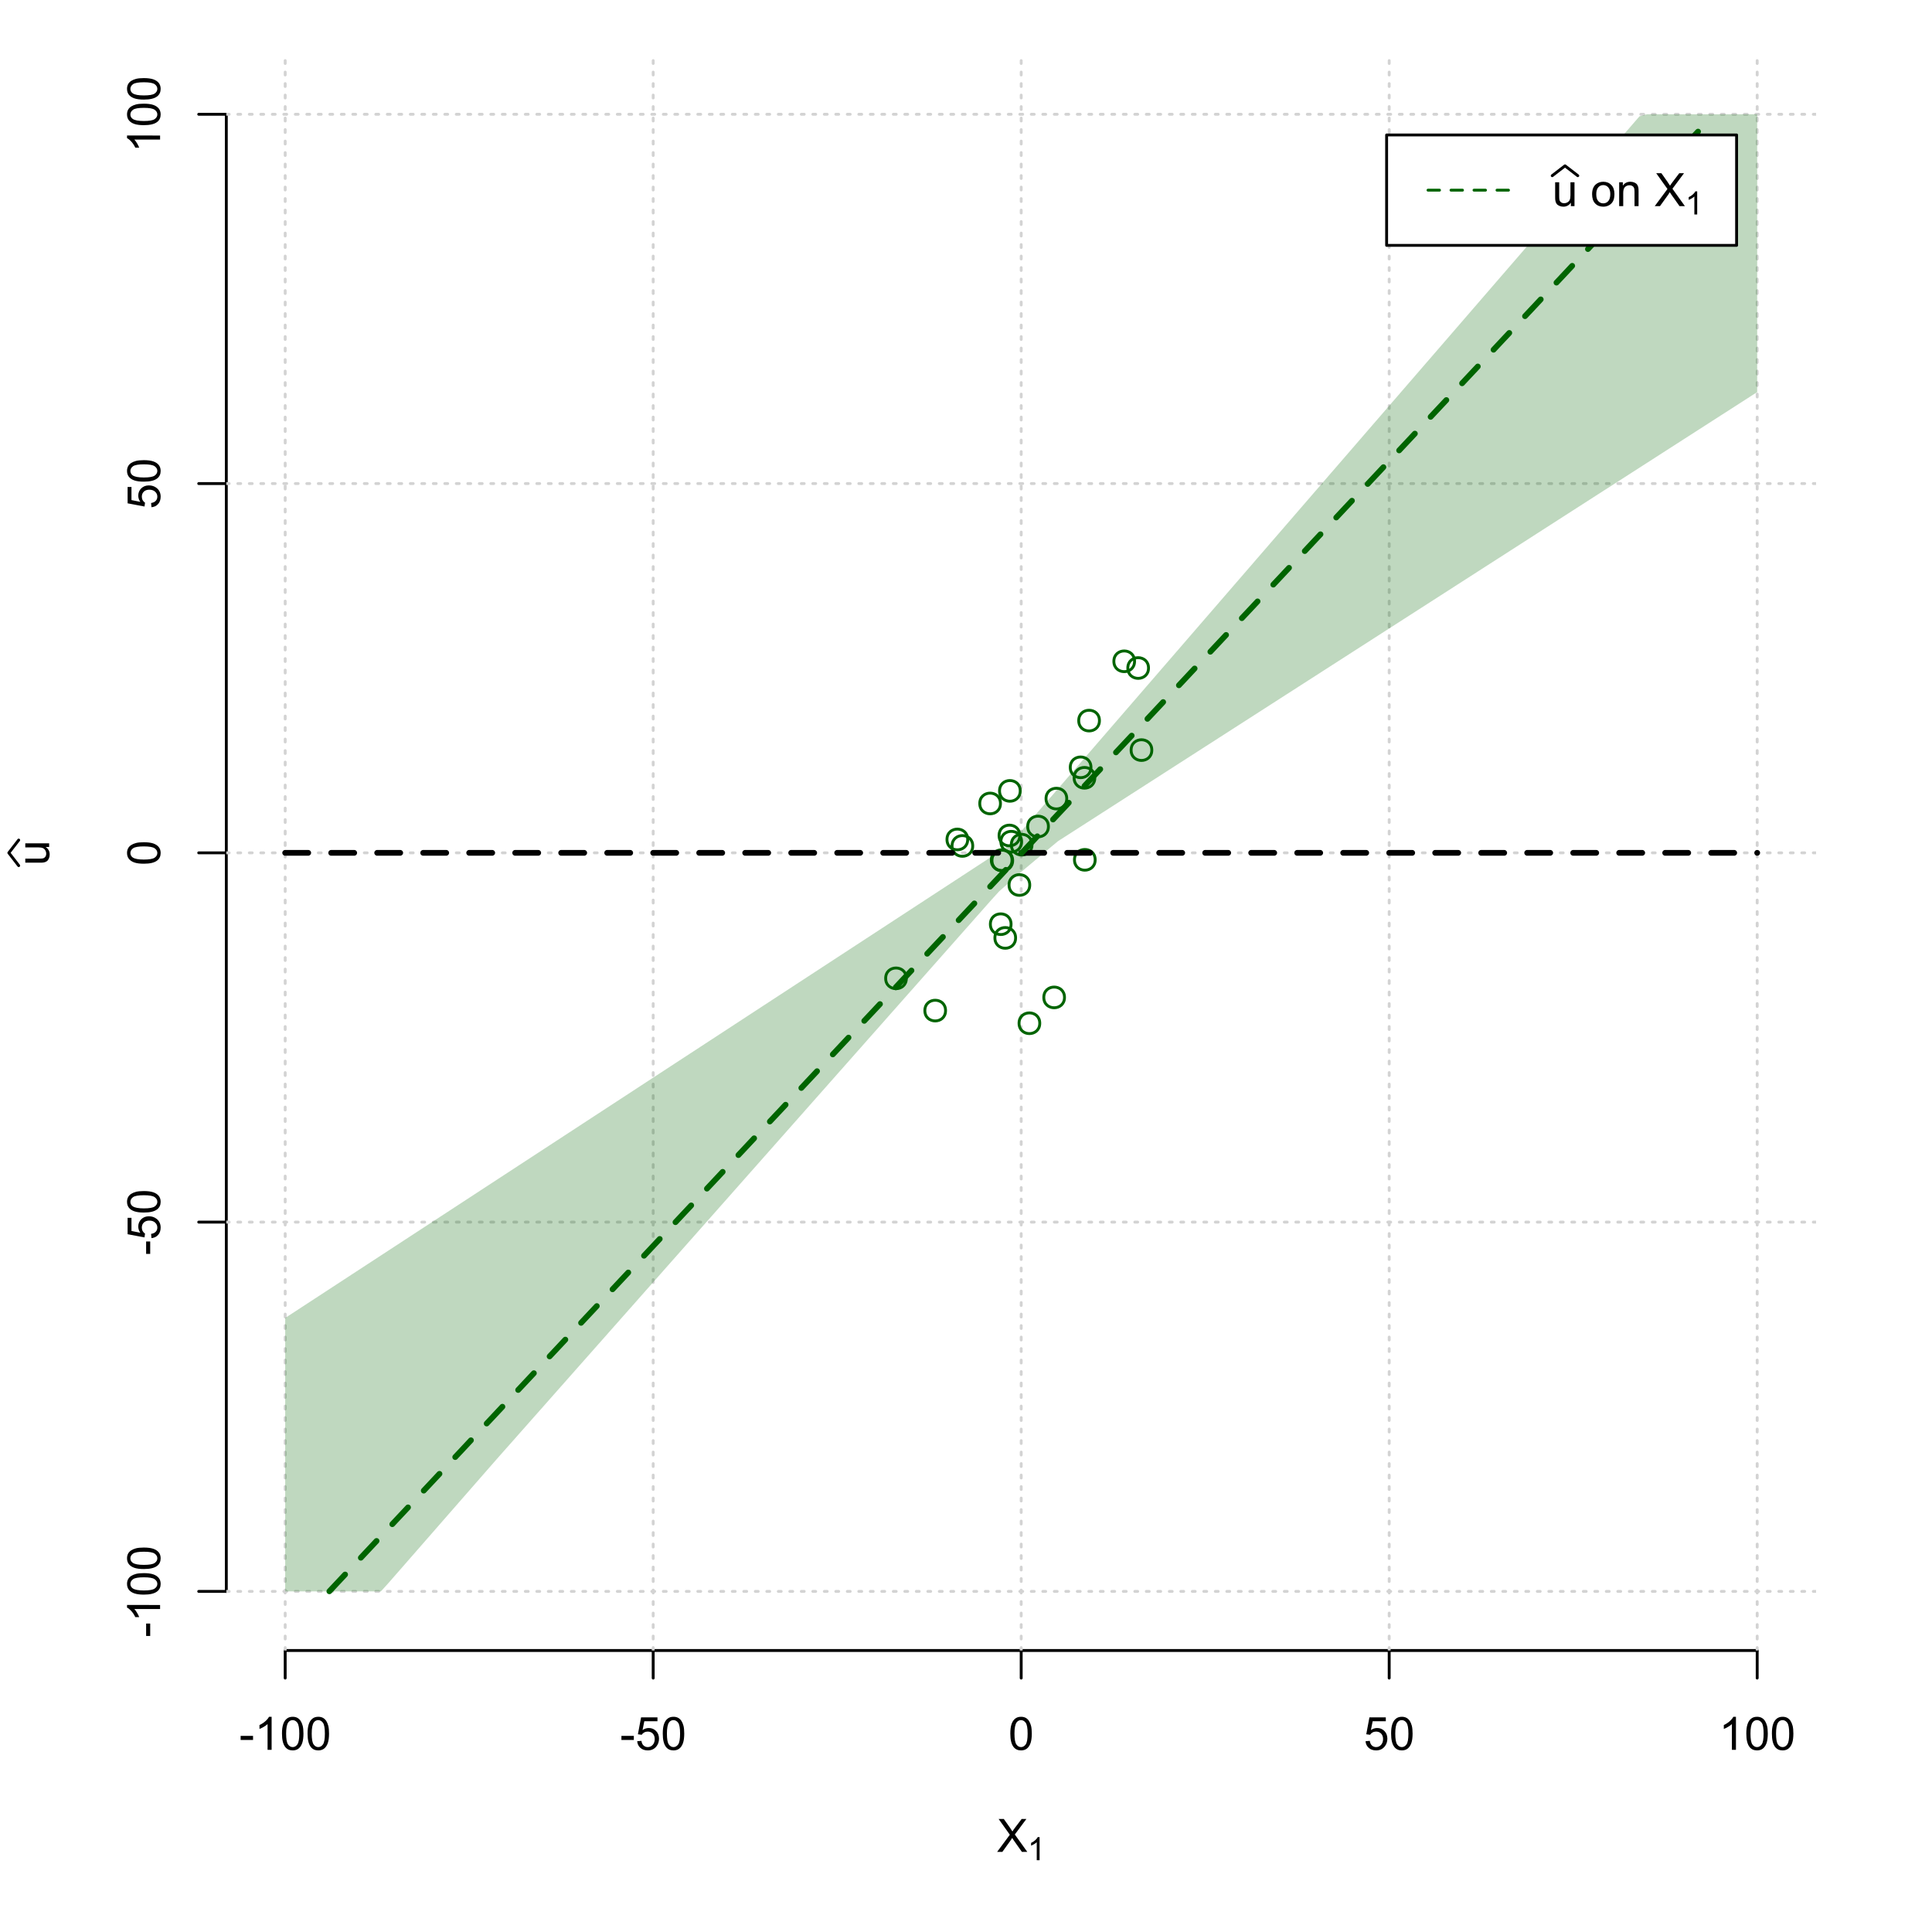 <?xml version="1.0" encoding="UTF-8"?>
<svg xmlns="http://www.w3.org/2000/svg" xmlns:xlink="http://www.w3.org/1999/xlink" width="504pt" height="504pt" viewBox="0 0 504 504" version="1.1">
<defs>
<g>
<symbol overflow="visible" id="glyph0-0">
<path style="stroke:none;" d="M 1.5 0 L 1.5 -7.5 L 7.5 -7.5 L 7.5 0 Z M 1.688 -0.188 L 7.312 -0.188 L 7.312 -7.312 L 1.688 -7.312 Z M 1.688 -0.188 "/>
</symbol>
<symbol overflow="visible" id="glyph0-1">
<path style="stroke:none;" d="M 0.055 0 L 3.375 -4.477 L 0.445 -8.59 L 1.797 -8.59 L 3.359 -6.387 C 3.68 -5.93 3.91 -5.578 4.047 -5.332 C 4.238 -5.645 4.465 -5.969 4.727 -6.312 L 6.457 -8.59 L 7.695 -8.59 L 4.676 -4.539 L 7.93 0 L 6.523 0 L 4.359 -3.062 C 4.238 -3.238 4.113 -3.43 3.984 -3.641 C 3.789 -3.324 3.652 -3.109 3.574 -2.992 L 1.418 0 Z M 0.055 0 "/>
</symbol>
<symbol overflow="visible" id="glyph0-2">
<path style="stroke:none;" d="M 0.383 -2.578 L 0.383 -3.641 L 3.621 -3.641 L 3.621 -2.578 Z M 0.383 -2.578 "/>
</symbol>
<symbol overflow="visible" id="glyph0-3">
<path style="stroke:none;" d="M 4.469 0 L 3.414 0 L 3.414 -6.719 C 3.16 -6.477 2.828 -6.234 2.414 -5.996 C 2 -5.75 1.629 -5.57 1.305 -5.449 L 1.305 -6.469 C 1.895 -6.742 2.41 -7.078 2.852 -7.477 C 3.293 -7.871 3.605 -8.254 3.789 -8.625 L 4.469 -8.625 Z M 4.469 0 "/>
</symbol>
<symbol overflow="visible" id="glyph0-4">
<path style="stroke:none;" d="M 0.5 -4.234 C 0.496 -5.246 0.602 -6.062 0.812 -6.688 C 1.02 -7.305 1.328 -7.785 1.742 -8.121 C 2.148 -8.457 2.668 -8.625 3.297 -8.625 C 3.758 -8.625 4.164 -8.531 4.512 -8.348 C 4.855 -8.16 5.141 -7.891 5.371 -7.543 C 5.594 -7.191 5.773 -6.766 5.906 -6.266 C 6.035 -5.762 6.098 -5.086 6.102 -4.234 C 6.098 -3.227 5.996 -2.414 5.789 -1.797 C 5.578 -1.176 5.266 -0.695 4.859 -0.359 C 4.445 -0.02 3.926 0.145 3.297 0.148 C 2.465 0.145 1.816 -0.148 1.348 -0.742 C 0.781 -1.457 0.496 -2.621 0.5 -4.234 Z M 1.582 -4.234 C 1.582 -2.824 1.746 -1.887 2.074 -1.418 C 2.402 -0.949 2.809 -0.715 3.297 -0.719 C 3.777 -0.715 4.184 -0.949 4.52 -1.422 C 4.848 -1.887 5.016 -2.824 5.016 -4.234 C 5.016 -5.648 4.848 -6.59 4.52 -7.055 C 4.184 -7.516 3.773 -7.746 3.289 -7.75 C 2.801 -7.746 2.414 -7.543 2.125 -7.137 C 1.762 -6.613 1.582 -5.645 1.582 -4.234 Z M 1.582 -4.234 "/>
</symbol>
<symbol overflow="visible" id="glyph0-5">
<path style="stroke:none;" d="M 0.5 -2.25 L 1.605 -2.344 C 1.684 -1.805 1.871 -1.398 2.176 -1.125 C 2.473 -0.852 2.836 -0.715 3.258 -0.719 C 3.766 -0.715 4.195 -0.906 4.547 -1.293 C 4.898 -1.672 5.074 -2.18 5.074 -2.82 C 5.074 -3.414 4.902 -3.891 4.566 -4.242 C 4.227 -4.59 3.785 -4.762 3.242 -4.766 C 2.898 -4.762 2.594 -4.684 2.32 -4.531 C 2.047 -4.375 1.832 -4.176 1.676 -3.93 L 0.688 -4.062 L 1.516 -8.473 L 5.789 -8.473 L 5.789 -7.465 L 2.359 -7.465 L 1.898 -5.156 C 2.414 -5.516 2.953 -5.695 3.523 -5.695 C 4.27 -5.695 4.902 -5.434 5.422 -4.914 C 5.934 -4.395 6.191 -3.727 6.195 -2.914 C 6.191 -2.133 5.965 -1.461 5.516 -0.898 C 4.961 -0.199 4.211 0.145 3.258 0.148 C 2.477 0.145 1.836 -0.07 1.344 -0.508 C 0.844 -0.941 0.562 -1.523 0.5 -2.25 Z M 0.5 -2.25 "/>
</symbol>
<symbol overflow="visible" id="glyph0-6">
<path style="stroke:none;" d="M 4.867 0 L 4.867 -0.914 C 4.379 -0.211 3.723 0.141 2.895 0.141 C 2.527 0.141 2.184 0.07 1.867 -0.07 C 1.547 -0.211 1.309 -0.387 1.156 -0.602 C 1 -0.812 0.895 -1.074 0.832 -1.383 C 0.785 -1.59 0.762 -1.918 0.766 -2.367 L 0.766 -6.223 L 1.82 -6.223 L 1.82 -2.773 C 1.816 -2.219 1.84 -1.848 1.887 -1.656 C 1.949 -1.379 2.09 -1.16 2.309 -1.004 C 2.523 -0.84 2.789 -0.762 3.105 -0.766 C 3.418 -0.762 3.715 -0.844 3.996 -1.008 C 4.273 -1.172 4.469 -1.391 4.586 -1.672 C 4.699 -1.949 4.758 -2.355 4.758 -2.891 L 4.758 -6.223 L 5.812 -6.223 L 5.812 0 Z M 4.867 0 "/>
</symbol>
<symbol overflow="visible" id="glyph0-7">
<path style="stroke:none;" d=""/>
</symbol>
<symbol overflow="visible" id="glyph0-8">
<path style="stroke:none;" d="M 0.398 -3.109 C 0.398 -4.262 0.719 -5.117 1.359 -5.672 C 1.895 -6.133 2.547 -6.363 3.316 -6.363 C 4.172 -6.363 4.871 -6.082 5.414 -5.52 C 5.953 -4.957 6.223 -4.184 6.227 -3.199 C 6.223 -2.398 6.102 -1.766 5.867 -1.309 C 5.625 -0.848 5.277 -0.492 4.82 -0.238 C 4.359 0.016 3.859 0.141 3.316 0.141 C 2.441 0.141 1.734 -0.137 1.203 -0.695 C 0.664 -1.254 0.398 -2.059 0.398 -3.109 Z M 1.484 -3.109 C 1.48 -2.309 1.656 -1.711 2.004 -1.32 C 2.348 -0.922 2.785 -0.727 3.316 -0.727 C 3.84 -0.727 4.273 -0.926 4.621 -1.324 C 4.969 -1.723 5.145 -2.328 5.145 -3.148 C 5.145 -3.914 4.969 -4.496 4.617 -4.895 C 4.266 -5.289 3.832 -5.488 3.316 -5.492 C 2.785 -5.488 2.348 -5.293 2.004 -4.898 C 1.656 -4.5 1.48 -3.902 1.484 -3.109 Z M 1.484 -3.109 "/>
</symbol>
<symbol overflow="visible" id="glyph0-9">
<path style="stroke:none;" d="M 0.789 0 L 0.789 -6.223 L 1.742 -6.223 L 1.742 -5.336 C 2.195 -6.02 2.855 -6.363 3.719 -6.363 C 4.09 -6.363 4.434 -6.293 4.754 -6.16 C 5.066 -6.023 5.305 -5.848 5.461 -5.633 C 5.617 -5.41 5.727 -5.152 5.789 -4.852 C 5.828 -4.656 5.848 -4.312 5.848 -3.828 L 5.848 0 L 4.793 0 L 4.793 -3.785 C 4.793 -4.215 4.75 -4.535 4.668 -4.75 C 4.586 -4.961 4.441 -5.129 4.234 -5.258 C 4.023 -5.383 3.777 -5.449 3.5 -5.449 C 3.047 -5.449 2.66 -5.305 2.332 -5.02 C 2.004 -4.734 1.84 -4.195 1.844 -3.398 L 1.844 0 Z M 0.789 0 "/>
</symbol>
<symbol overflow="visible" id="glyph1-0">
<path style="stroke:none;" d="M 1.051 0 L 1.051 -5.25 L 5.25 -5.25 L 5.25 0 Z M 1.18 -0.133 L 5.117 -0.133 L 5.117 -5.117 L 1.18 -5.117 Z M 1.18 -0.133 "/>
</symbol>
<symbol overflow="visible" id="glyph1-1">
<path style="stroke:none;" d="M 3.129 0 L 2.391 0 L 2.391 -4.703 C 2.211 -4.531 1.977 -4.363 1.691 -4.195 C 1.398 -4.023 1.141 -3.895 0.914 -3.812 L 0.914 -4.527 C 1.328 -4.719 1.688 -4.953 1.996 -5.234 C 2.305 -5.508 2.523 -5.777 2.652 -6.039 L 3.129 -6.039 Z M 3.129 0 "/>
</symbol>
<symbol overflow="visible" id="glyph2-0">
<path style="stroke:none;" d="M 0 -1.5 L -7.5 -1.5 L -7.5 -7.5 L 0 -7.5 Z M -0.188 -1.688 L -0.188 -7.312 L -7.312 -7.312 L -7.312 -1.688 Z M -0.188 -1.688 "/>
</symbol>
<symbol overflow="visible" id="glyph2-1">
<path style="stroke:none;" d="M 0 -4.867 L -0.914 -4.867 C -0.211 -4.379 0.141 -3.723 0.141 -2.895 C 0.141 -2.527 0.07 -2.184 -0.07 -1.867 C -0.211 -1.547 -0.387 -1.309 -0.598 -1.156 C -0.809 -1 -1.07 -0.895 -1.383 -0.832 C -1.59 -0.789 -1.918 -0.766 -2.367 -0.77 L -6.223 -0.77 L -6.223 -1.824 L -2.773 -1.824 C -2.219 -1.82 -1.848 -1.844 -1.656 -1.887 C -1.379 -1.949 -1.16 -2.09 -1.004 -2.309 C -0.84 -2.523 -0.762 -2.789 -0.766 -3.105 C -0.762 -3.418 -0.844 -3.715 -1.008 -3.996 C -1.172 -4.273 -1.391 -4.469 -1.672 -4.586 C -1.945 -4.699 -2.352 -4.758 -2.887 -4.758 L -6.223 -4.758 L -6.223 -5.812 L 0 -5.812 Z M 0 -4.867 "/>
</symbol>
<symbol overflow="visible" id="glyph2-2">
<path style="stroke:none;" d="M -2.578 -0.383 L -3.641 -0.383 L -3.641 -3.621 L -2.578 -3.621 Z M -2.578 -0.383 "/>
</symbol>
<symbol overflow="visible" id="glyph2-3">
<path style="stroke:none;" d="M 0 -4.469 L 0 -3.414 L -6.719 -3.418 C -6.477 -3.16 -6.234 -2.828 -5.996 -2.418 C -5.75 -2.004 -5.57 -1.633 -5.449 -1.309 L -6.469 -1.309 C -6.742 -1.895 -7.078 -2.41 -7.477 -2.852 C -7.871 -3.293 -8.254 -3.605 -8.625 -3.793 L -8.625 -4.473 Z M 0 -4.469 "/>
</symbol>
<symbol overflow="visible" id="glyph2-4">
<path style="stroke:none;" d="M -4.234 -0.5 C -5.246 -0.496 -6.062 -0.602 -6.688 -0.812 C -7.305 -1.02 -7.785 -1.328 -8.121 -1.742 C -8.457 -2.152 -8.625 -2.672 -8.625 -3.301 C -8.625 -3.758 -8.531 -4.164 -8.348 -4.512 C -8.16 -4.859 -7.891 -5.145 -7.543 -5.371 C -7.191 -5.594 -6.766 -5.773 -6.266 -5.906 C -5.762 -6.035 -5.086 -6.098 -4.234 -6.102 C -3.223 -6.098 -2.41 -5.996 -1.793 -5.789 C -1.176 -5.578 -0.695 -5.266 -0.359 -4.859 C -0.02 -4.445 0.145 -3.926 0.148 -3.297 C 0.145 -2.465 -0.148 -1.816 -0.742 -1.348 C -1.457 -0.781 -2.621 -0.496 -4.234 -0.5 Z M -4.234 -1.582 C -2.824 -1.582 -1.887 -1.746 -1.418 -2.074 C -0.949 -2.402 -0.715 -2.809 -0.719 -3.297 C -0.715 -3.777 -0.949 -4.184 -1.422 -4.52 C -1.887 -4.848 -2.824 -5.016 -4.234 -5.016 C -5.648 -5.016 -6.59 -4.848 -7.055 -4.52 C -7.516 -4.188 -7.746 -3.777 -7.75 -3.289 C -7.746 -2.801 -7.543 -2.414 -7.137 -2.129 C -6.613 -1.762 -5.645 -1.582 -4.234 -1.582 Z M -4.234 -1.582 "/>
</symbol>
<symbol overflow="visible" id="glyph2-5">
<path style="stroke:none;" d="M -2.25 -0.5 L -2.344 -1.605 C -1.805 -1.684 -1.398 -1.871 -1.125 -2.176 C -0.852 -2.473 -0.715 -2.836 -0.719 -3.258 C -0.715 -3.766 -0.906 -4.195 -1.293 -4.547 C -1.672 -4.898 -2.18 -5.074 -2.816 -5.074 C -3.414 -5.074 -3.891 -4.902 -4.242 -4.566 C -4.59 -4.227 -4.762 -3.785 -4.766 -3.242 C -4.762 -2.898 -4.684 -2.594 -4.531 -2.32 C -4.375 -2.047 -4.176 -1.832 -3.93 -1.676 L -4.062 -0.688 L -8.473 -1.52 L -8.473 -5.789 L -7.465 -5.789 L -7.465 -2.363 L -5.156 -1.898 C -5.516 -2.414 -5.695 -2.953 -5.695 -3.523 C -5.695 -4.27 -5.434 -4.902 -4.914 -5.422 C -4.395 -5.934 -3.727 -6.191 -2.91 -6.195 C -2.133 -6.191 -1.461 -5.965 -0.895 -5.516 C -0.199 -4.961 0.145 -4.211 0.148 -3.258 C 0.145 -2.477 -0.07 -1.836 -0.508 -1.344 C -0.941 -0.848 -1.523 -0.566 -2.25 -0.5 Z M -2.25 -0.5 "/>
</symbol>
</g>
<clipPath id="clip1">
  <path d="M 74 14.398 L 75 14.398 L 75 430.559 L 74 430.559 Z M 74 14.398 "/>
</clipPath>
<clipPath id="clip2">
  <path d="M 170 14.398 L 171 14.398 L 171 430.559 L 170 430.559 Z M 170 14.398 "/>
</clipPath>
<clipPath id="clip3">
  <path d="M 266 14.398 L 267 14.398 L 267 430.559 L 266 430.559 Z M 266 14.398 "/>
</clipPath>
<clipPath id="clip4">
  <path d="M 362 14.398 L 363 14.398 L 363 430.559 L 362 430.559 Z M 362 14.398 "/>
</clipPath>
<clipPath id="clip5">
  <path d="M 458 14.398 L 459 14.398 L 459 430.559 L 458 430.559 Z M 458 14.398 "/>
</clipPath>
<clipPath id="clip6">
  <path d="M 59.039 414 L 473.758 414 L 473.758 416 L 59.039 416 Z M 59.039 414 "/>
</clipPath>
<clipPath id="clip7">
  <path d="M 59.039 318 L 473.758 318 L 473.758 320 L 59.039 320 Z M 59.039 318 "/>
</clipPath>
<clipPath id="clip8">
  <path d="M 59.039 222 L 473.758 222 L 473.758 223 L 59.039 223 Z M 59.039 222 "/>
</clipPath>
<clipPath id="clip9">
  <path d="M 59.039 125 L 473.758 125 L 473.758 127 L 59.039 127 Z M 59.039 125 "/>
</clipPath>
<clipPath id="clip10">
  <path d="M 59.039 29 L 473.758 29 L 473.758 31 L 59.039 31 Z M 59.039 29 "/>
</clipPath>
</defs>
<g id="surface456">
<rect x="0" y="0" width="504" height="504" style="fill:rgb(100%,100%,100%);fill-opacity:1;stroke:none;"/>
<g style="fill:rgb(0%,0%,0%);fill-opacity:1;">
  <use xlink:href="#glyph0-1" x="260.062" y="483.102"/>
</g>
<g style="fill:rgb(0%,0%,0%);fill-opacity:1;">
  <use xlink:href="#glyph1-1" x="268.066" y="485.281"/>
</g>
<g style="fill:rgb(0%,0%,0%);fill-opacity:1;">
  <use xlink:href="#glyph2-1" x="12.82" y="225.816"/>
</g>
<path style="fill:none;stroke-width:0.75;stroke-linecap:round;stroke-linejoin:round;stroke:rgb(0%,0%,0%);stroke-opacity:1;stroke-miterlimit:10;" d="M 4.879 225.816 L 2.301 222.48 L 4.879 219.145 "/>
<path style="fill:none;stroke-width:0.75;stroke-linecap:round;stroke-linejoin:round;stroke:rgb(0%,0%,0%);stroke-opacity:1;stroke-miterlimit:10;" d="M 74.398 430.559 L 458.398 430.559 "/>
<path style="fill:none;stroke-width:0.75;stroke-linecap:round;stroke-linejoin:round;stroke:rgb(0%,0%,0%);stroke-opacity:1;stroke-miterlimit:10;" d="M 74.398 430.559 L 74.398 437.762 "/>
<path style="fill:none;stroke-width:0.75;stroke-linecap:round;stroke-linejoin:round;stroke:rgb(0%,0%,0%);stroke-opacity:1;stroke-miterlimit:10;" d="M 170.398 430.559 L 170.398 437.762 "/>
<path style="fill:none;stroke-width:0.75;stroke-linecap:round;stroke-linejoin:round;stroke:rgb(0%,0%,0%);stroke-opacity:1;stroke-miterlimit:10;" d="M 266.398 430.559 L 266.398 437.762 "/>
<path style="fill:none;stroke-width:0.75;stroke-linecap:round;stroke-linejoin:round;stroke:rgb(0%,0%,0%);stroke-opacity:1;stroke-miterlimit:10;" d="M 362.398 430.559 L 362.398 437.762 "/>
<path style="fill:none;stroke-width:0.75;stroke-linecap:round;stroke-linejoin:round;stroke:rgb(0%,0%,0%);stroke-opacity:1;stroke-miterlimit:10;" d="M 458.398 430.559 L 458.398 437.762 "/>
<g style="fill:rgb(0%,0%,0%);fill-opacity:1;">
  <use xlink:href="#glyph0-2" x="62.391" y="456.48"/>
  <use xlink:href="#glyph0-3" x="66.387" y="456.48"/>
  <use xlink:href="#glyph0-4" x="73.061" y="456.48"/>
  <use xlink:href="#glyph0-4" x="79.734" y="456.48"/>
</g>
<g style="fill:rgb(0%,0%,0%);fill-opacity:1;">
  <use xlink:href="#glyph0-2" x="161.727" y="456.48"/>
  <use xlink:href="#glyph0-5" x="165.723" y="456.48"/>
  <use xlink:href="#glyph0-4" x="172.396" y="456.48"/>
</g>
<g style="fill:rgb(0%,0%,0%);fill-opacity:1;">
  <use xlink:href="#glyph0-4" x="263.062" y="456.48"/>
</g>
<g style="fill:rgb(0%,0%,0%);fill-opacity:1;">
  <use xlink:href="#glyph0-5" x="355.727" y="456.48"/>
  <use xlink:href="#glyph0-4" x="362.4" y="456.48"/>
</g>
<g style="fill:rgb(0%,0%,0%);fill-opacity:1;">
  <use xlink:href="#glyph0-3" x="448.387" y="456.48"/>
  <use xlink:href="#glyph0-4" x="455.061" y="456.48"/>
  <use xlink:href="#glyph0-4" x="461.734" y="456.48"/>
</g>
<path style="fill:none;stroke-width:0.75;stroke-linecap:round;stroke-linejoin:round;stroke:rgb(0%,0%,0%);stroke-opacity:1;stroke-miterlimit:10;" d="M 59.039 415.148 L 59.039 29.812 "/>
<path style="fill:none;stroke-width:0.75;stroke-linecap:round;stroke-linejoin:round;stroke:rgb(0%,0%,0%);stroke-opacity:1;stroke-miterlimit:10;" d="M 59.039 415.148 L 51.84 415.148 "/>
<path style="fill:none;stroke-width:0.75;stroke-linecap:round;stroke-linejoin:round;stroke:rgb(0%,0%,0%);stroke-opacity:1;stroke-miterlimit:10;" d="M 59.039 318.812 L 51.84 318.812 "/>
<path style="fill:none;stroke-width:0.75;stroke-linecap:round;stroke-linejoin:round;stroke:rgb(0%,0%,0%);stroke-opacity:1;stroke-miterlimit:10;" d="M 59.039 222.48 L 51.84 222.48 "/>
<path style="fill:none;stroke-width:0.75;stroke-linecap:round;stroke-linejoin:round;stroke:rgb(0%,0%,0%);stroke-opacity:1;stroke-miterlimit:10;" d="M 59.039 126.148 L 51.84 126.148 "/>
<path style="fill:none;stroke-width:0.75;stroke-linecap:round;stroke-linejoin:round;stroke:rgb(0%,0%,0%);stroke-opacity:1;stroke-miterlimit:10;" d="M 59.039 29.812 L 51.84 29.812 "/>
<g style="fill:rgb(0%,0%,0%);fill-opacity:1;">
  <use xlink:href="#glyph2-2" x="41.762" y="427.156"/>
  <use xlink:href="#glyph2-3" x="41.762" y="423.16"/>
  <use xlink:href="#glyph2-4" x="41.762" y="416.486"/>
  <use xlink:href="#glyph2-4" x="41.762" y="409.812"/>
</g>
<g style="fill:rgb(0%,0%,0%);fill-opacity:1;">
  <use xlink:href="#glyph2-2" x="41.762" y="327.484"/>
  <use xlink:href="#glyph2-5" x="41.762" y="323.488"/>
  <use xlink:href="#glyph2-4" x="41.762" y="316.814"/>
</g>
<g style="fill:rgb(0%,0%,0%);fill-opacity:1;">
  <use xlink:href="#glyph2-4" x="41.762" y="225.816"/>
</g>
<g style="fill:rgb(0%,0%,0%);fill-opacity:1;">
  <use xlink:href="#glyph2-5" x="41.762" y="132.82"/>
  <use xlink:href="#glyph2-4" x="41.762" y="126.146"/>
</g>
<g style="fill:rgb(0%,0%,0%);fill-opacity:1;">
  <use xlink:href="#glyph2-3" x="41.762" y="39.824"/>
  <use xlink:href="#glyph2-4" x="41.762" y="33.15"/>
  <use xlink:href="#glyph2-4" x="41.762" y="26.477"/>
</g>
<g clip-path="url(#clip1)" clip-rule="nonzero">
<path style="fill:none;stroke-width:0.75;stroke-linecap:round;stroke-linejoin:round;stroke:rgb(82.745%,82.745%,82.745%);stroke-opacity:1;stroke-dasharray:0.75,2.25;stroke-miterlimit:10;" d="M 74.398 430.559 L 74.398 14.398 "/>
</g>
<g clip-path="url(#clip2)" clip-rule="nonzero">
<path style="fill:none;stroke-width:0.75;stroke-linecap:round;stroke-linejoin:round;stroke:rgb(82.745%,82.745%,82.745%);stroke-opacity:1;stroke-dasharray:0.75,2.25;stroke-miterlimit:10;" d="M 170.398 430.559 L 170.398 14.398 "/>
</g>
<g clip-path="url(#clip3)" clip-rule="nonzero">
<path style="fill:none;stroke-width:0.75;stroke-linecap:round;stroke-linejoin:round;stroke:rgb(82.745%,82.745%,82.745%);stroke-opacity:1;stroke-dasharray:0.75,2.25;stroke-miterlimit:10;" d="M 266.398 430.559 L 266.398 14.398 "/>
</g>
<g clip-path="url(#clip4)" clip-rule="nonzero">
<path style="fill:none;stroke-width:0.75;stroke-linecap:round;stroke-linejoin:round;stroke:rgb(82.745%,82.745%,82.745%);stroke-opacity:1;stroke-dasharray:0.75,2.25;stroke-miterlimit:10;" d="M 362.398 430.559 L 362.398 14.398 "/>
</g>
<g clip-path="url(#clip5)" clip-rule="nonzero">
<path style="fill:none;stroke-width:0.75;stroke-linecap:round;stroke-linejoin:round;stroke:rgb(82.745%,82.745%,82.745%);stroke-opacity:1;stroke-dasharray:0.75,2.25;stroke-miterlimit:10;" d="M 458.398 430.559 L 458.398 14.398 "/>
</g>
<g clip-path="url(#clip6)" clip-rule="nonzero">
<path style="fill:none;stroke-width:0.75;stroke-linecap:round;stroke-linejoin:round;stroke:rgb(82.745%,82.745%,82.745%);stroke-opacity:1;stroke-dasharray:0.75,2.25;stroke-miterlimit:10;" d="M 59.039 415.148 L 473.762 415.148 "/>
</g>
<g clip-path="url(#clip7)" clip-rule="nonzero">
<path style="fill:none;stroke-width:0.75;stroke-linecap:round;stroke-linejoin:round;stroke:rgb(82.745%,82.745%,82.745%);stroke-opacity:1;stroke-dasharray:0.75,2.25;stroke-miterlimit:10;" d="M 59.039 318.812 L 473.762 318.812 "/>
</g>
<g clip-path="url(#clip8)" clip-rule="nonzero">
<path style="fill:none;stroke-width:0.75;stroke-linecap:round;stroke-linejoin:round;stroke:rgb(82.745%,82.745%,82.745%);stroke-opacity:1;stroke-dasharray:0.75,2.25;stroke-miterlimit:10;" d="M 59.039 222.48 L 473.762 222.48 "/>
</g>
<g clip-path="url(#clip9)" clip-rule="nonzero">
<path style="fill:none;stroke-width:0.75;stroke-linecap:round;stroke-linejoin:round;stroke:rgb(82.745%,82.745%,82.745%);stroke-opacity:1;stroke-dasharray:0.75,2.25;stroke-miterlimit:10;" d="M 59.039 126.148 L 473.762 126.148 "/>
</g>
<g clip-path="url(#clip10)" clip-rule="nonzero">
<path style="fill:none;stroke-width:0.75;stroke-linecap:round;stroke-linejoin:round;stroke:rgb(82.745%,82.745%,82.745%);stroke-opacity:1;stroke-dasharray:0.75,2.25;stroke-miterlimit:10;" d="M 59.039 29.812 L 473.762 29.812 "/>
</g>
<path style=" stroke:none;fill-rule:nonzero;fill:rgb(0%,39.216%,0%);fill-opacity:0.251;" d="M 74.398 415.148 L 74.398 343.816 L 76.32 342.562 L 78.238 341.309 L 80.16 340.055 L 82.078 338.801 L 85.922 336.293 L 87.84 335.039 L 89.762 333.785 L 91.68 332.531 L 93.602 331.277 L 95.52 330.023 L 97.441 328.77 L 99.359 327.516 L 101.281 326.262 L 103.199 325.008 L 105.121 323.754 L 107.039 322.5 L 108.961 321.246 L 110.879 319.992 L 112.801 318.738 L 114.719 317.484 L 116.641 316.23 L 118.559 314.977 L 120.48 313.723 L 122.398 312.469 L 124.32 311.215 L 126.238 309.961 L 128.16 308.707 L 130.078 307.453 L 133.922 304.945 L 135.84 303.691 L 137.762 302.438 L 139.68 301.184 L 141.602 299.93 L 143.52 298.676 L 145.441 297.422 L 147.359 296.168 L 149.281 294.914 L 151.199 293.66 L 153.121 292.406 L 155.039 291.152 L 156.961 289.898 L 158.879 288.645 L 160.801 287.391 L 162.719 286.137 L 164.641 284.883 L 166.559 283.629 L 168.48 282.375 L 170.398 281.121 L 172.32 279.867 L 174.238 278.613 L 176.16 277.359 L 178.078 276.105 L 181.922 273.598 L 183.84 272.344 L 185.762 271.09 L 187.68 269.836 L 189.602 268.582 L 191.52 267.328 L 193.441 266.074 L 195.359 264.82 L 197.281 263.566 L 199.199 262.312 L 201.121 261.059 L 203.039 259.805 L 204.961 258.551 L 206.879 257.297 L 208.801 256.043 L 210.719 254.789 L 212.641 253.535 L 214.559 252.281 L 216.48 251.027 L 218.398 249.773 L 220.32 248.52 L 222.238 247.266 L 224.16 246.012 L 226.078 244.758 L 229.922 242.25 L 231.84 240.996 L 233.762 239.742 L 235.68 238.488 L 237.602 237.234 L 239.52 235.98 L 241.441 234.727 L 243.359 233.473 L 245.281 232.219 L 247.199 230.965 L 249.121 229.711 L 251.039 228.457 L 252.961 227.203 L 254.879 225.949 L 256.801 224.695 L 258.719 223.441 L 260.641 222.188 L 262.559 220.934 L 264.48 219.078 L 266.398 216.859 L 268.32 214.637 L 270.238 212.418 L 272.16 210.195 L 274.078 207.977 L 276 205.758 L 277.922 203.535 L 279.84 201.316 L 281.762 199.098 L 283.68 196.875 L 285.602 194.656 L 287.52 192.434 L 289.441 190.215 L 291.359 187.996 L 293.281 185.773 L 295.199 183.555 L 297.121 181.332 L 299.039 179.113 L 300.961 176.895 L 302.879 174.672 L 304.801 172.453 L 306.719 170.234 L 308.641 168.012 L 310.559 165.793 L 312.48 163.57 L 314.398 161.352 L 316.32 159.133 L 318.238 156.91 L 320.16 154.691 L 322.078 152.469 L 325.922 148.031 L 327.84 145.809 L 329.762 143.59 L 331.68 141.367 L 333.602 139.148 L 335.52 136.93 L 337.441 134.707 L 339.359 132.488 L 341.281 130.27 L 343.199 128.047 L 345.121 125.828 L 347.039 123.605 L 348.961 121.387 L 350.879 119.168 L 352.801 116.945 L 354.719 114.727 L 356.641 112.504 L 358.559 110.285 L 360.48 108.066 L 362.398 105.844 L 364.32 103.625 L 366.238 101.402 L 368.16 99.184 L 370.078 96.965 L 372 94.742 L 373.922 92.523 L 375.84 90.305 L 377.762 88.082 L 379.68 85.863 L 381.602 83.641 L 383.52 81.422 L 385.441 79.203 L 387.359 76.98 L 389.281 74.762 L 391.199 72.539 L 393.121 70.32 L 395.039 68.102 L 396.961 65.879 L 398.879 63.66 L 400.801 61.438 L 402.719 59.219 L 404.641 57 L 406.559 54.777 L 408.48 52.559 L 410.398 50.34 L 412.32 48.117 L 414.238 45.898 L 416.16 43.676 L 418.078 41.457 L 420 39.238 L 421.922 37.016 L 423.84 34.797 L 425.762 32.574 L 427.68 30.355 L 429.602 29.812 L 458.398 29.812 L 458.398 102.281 L 456.48 103.516 L 454.559 104.746 L 452.641 105.98 L 450.719 107.215 L 448.801 108.445 L 446.879 109.68 L 444.961 110.914 L 443.039 112.148 L 441.121 113.379 L 439.199 114.613 L 437.281 115.848 L 435.359 117.078 L 433.441 118.312 L 431.52 119.547 L 429.602 120.781 L 427.68 122.012 L 425.762 123.246 L 423.84 124.48 L 421.922 125.711 L 418.078 128.18 L 416.16 129.41 L 414.238 130.645 L 412.32 131.879 L 410.398 133.113 L 408.48 134.344 L 406.559 135.578 L 404.641 136.812 L 402.719 138.043 L 400.801 139.277 L 398.879 140.512 L 396.961 141.746 L 395.039 142.977 L 393.121 144.211 L 391.199 145.445 L 389.281 146.676 L 387.359 147.91 L 385.441 149.145 L 383.52 150.379 L 381.602 151.609 L 379.68 152.844 L 377.762 154.078 L 375.84 155.309 L 373.922 156.543 L 370.078 159.012 L 368.16 160.242 L 366.238 161.477 L 364.32 162.711 L 362.398 163.941 L 360.48 165.176 L 358.559 166.41 L 356.641 167.645 L 354.719 168.875 L 352.801 170.109 L 350.879 171.344 L 348.961 172.574 L 347.039 173.809 L 345.121 175.043 L 343.199 176.277 L 341.281 177.508 L 339.359 178.742 L 337.441 179.977 L 335.52 181.207 L 333.602 182.441 L 331.68 183.676 L 329.762 184.91 L 327.84 186.141 L 325.922 187.375 L 324 188.609 L 322.078 189.84 L 320.16 191.074 L 318.238 192.309 L 316.32 193.543 L 314.398 194.773 L 312.48 196.008 L 310.559 197.242 L 308.641 198.473 L 306.719 199.707 L 304.801 200.941 L 302.879 202.176 L 300.961 203.406 L 299.039 204.641 L 297.121 205.875 L 295.199 207.105 L 293.281 208.34 L 291.359 209.574 L 289.441 210.805 L 287.52 212.039 L 285.602 213.273 L 283.68 214.508 L 281.762 215.738 L 279.84 216.973 L 277.922 218.207 L 276 219.438 L 274.078 221.035 L 272.16 222.645 L 270.238 224.25 L 268.32 225.855 L 266.398 227.461 L 264.48 229.152 L 262.559 230.84 L 260.641 232.531 L 258.719 234.645 L 256.801 236.812 L 254.879 238.984 L 252.961 241.156 L 251.039 243.324 L 249.121 245.496 L 247.199 247.668 L 245.281 249.84 L 243.359 252.008 L 241.441 254.18 L 239.52 256.352 L 237.602 258.52 L 235.68 260.691 L 233.762 262.863 L 231.84 265.031 L 229.922 267.203 L 228 269.375 L 226.078 271.543 L 224.16 273.715 L 222.238 275.887 L 220.32 278.059 L 218.398 280.227 L 216.48 282.398 L 214.559 284.57 L 212.641 286.738 L 210.719 288.91 L 208.801 291.082 L 206.879 293.25 L 204.961 295.422 L 203.039 297.594 L 201.121 299.762 L 199.199 301.934 L 197.281 304.105 L 195.359 306.273 L 193.441 308.445 L 191.52 310.617 L 189.602 312.789 L 187.68 314.957 L 185.762 317.129 L 183.84 319.301 L 181.922 321.469 L 178.078 325.812 L 176.16 327.98 L 174.238 330.152 L 172.32 332.324 L 170.398 334.492 L 168.48 336.664 L 166.559 338.836 L 164.641 341.008 L 162.719 343.176 L 160.801 345.348 L 158.879 347.52 L 156.961 349.688 L 155.039 351.859 L 153.121 354.031 L 151.199 356.199 L 149.281 358.371 L 147.359 360.543 L 145.441 362.711 L 143.52 364.883 L 141.602 367.055 L 139.68 369.223 L 137.762 371.395 L 135.84 373.566 L 133.922 375.738 L 132 377.906 L 130.078 380.078 L 128.16 382.266 L 126.238 384.465 L 124.32 386.66 L 122.398 388.859 L 120.48 391.055 L 118.559 393.254 L 116.641 395.449 L 114.719 397.648 L 112.801 399.848 L 110.879 402.043 L 108.961 404.242 L 107.039 406.438 L 105.121 408.637 L 103.199 410.832 L 101.281 413.031 L 99.359 415.148 Z M 74.398 415.148 "/>
<path style="fill:none;stroke-width:0.75;stroke-linecap:round;stroke-linejoin:round;stroke:rgb(0%,39.216%,0%);stroke-opacity:1;stroke-miterlimit:10;" d="M 264.172 224.488 C 264.172 228.09 258.773 228.09 258.773 224.488 C 258.773 220.891 264.172 220.891 264.172 224.488 "/>
<path style="fill:none;stroke-width:0.75;stroke-linecap:round;stroke-linejoin:round;stroke:rgb(0%,39.216%,0%);stroke-opacity:1;stroke-miterlimit:10;" d="M 285.699 224.301 C 285.699 227.902 280.297 227.902 280.297 224.301 C 280.297 220.703 285.699 220.703 285.699 224.301 "/>
<path style="fill:none;stroke-width:0.75;stroke-linecap:round;stroke-linejoin:round;stroke:rgb(0%,39.216%,0%);stroke-opacity:1;stroke-miterlimit:10;" d="M 264.938 244.668 C 264.938 248.27 259.539 248.27 259.539 244.668 C 259.539 241.07 264.938 241.07 264.938 244.668 "/>
<path style="fill:none;stroke-width:0.75;stroke-linecap:round;stroke-linejoin:round;stroke:rgb(0%,39.216%,0%);stroke-opacity:1;stroke-miterlimit:10;" d="M 253.758 220.68 C 253.758 224.281 248.359 224.281 248.359 220.68 C 248.359 217.082 253.758 217.082 253.758 220.68 "/>
<path style="fill:none;stroke-width:0.75;stroke-linecap:round;stroke-linejoin:round;stroke:rgb(0%,39.216%,0%);stroke-opacity:1;stroke-miterlimit:10;" d="M 277.695 260.195 C 277.695 263.793 272.297 263.793 272.297 260.195 C 272.297 256.594 277.695 256.594 277.695 260.195 "/>
<path style="fill:none;stroke-width:0.75;stroke-linecap:round;stroke-linejoin:round;stroke:rgb(0%,39.216%,0%);stroke-opacity:1;stroke-miterlimit:10;" d="M 295.973 172.512 C 295.973 176.113 290.574 176.113 290.574 172.512 C 290.574 168.914 295.973 168.914 295.973 172.512 "/>
<path style="fill:none;stroke-width:0.75;stroke-linecap:round;stroke-linejoin:round;stroke:rgb(0%,39.216%,0%);stroke-opacity:1;stroke-miterlimit:10;" d="M 299.613 174.266 C 299.613 177.867 294.215 177.867 294.215 174.266 C 294.215 170.668 299.613 170.668 299.613 174.266 "/>
<path style="fill:none;stroke-width:0.75;stroke-linecap:round;stroke-linejoin:round;stroke:rgb(0%,39.216%,0%);stroke-opacity:1;stroke-miterlimit:10;" d="M 300.473 195.68 C 300.473 199.277 295.074 199.277 295.074 195.68 C 295.074 192.078 300.473 192.078 300.473 195.68 "/>
<path style="fill:none;stroke-width:0.75;stroke-linecap:round;stroke-linejoin:round;stroke:rgb(0%,39.216%,0%);stroke-opacity:1;stroke-miterlimit:10;" d="M 268.629 230.867 C 268.629 234.469 263.23 234.469 263.23 230.867 C 263.23 227.27 268.629 227.27 268.629 230.867 "/>
<path style="fill:none;stroke-width:0.75;stroke-linecap:round;stroke-linejoin:round;stroke:rgb(0%,39.216%,0%);stroke-opacity:1;stroke-miterlimit:10;" d="M 278.281 208.328 C 278.281 211.93 272.879 211.93 272.879 208.328 C 272.879 204.73 278.281 204.73 278.281 208.328 "/>
<path style="fill:none;stroke-width:0.75;stroke-linecap:round;stroke-linejoin:round;stroke:rgb(0%,39.216%,0%);stroke-opacity:1;stroke-miterlimit:10;" d="M 285.605 202.906 C 285.605 206.508 280.203 206.508 280.203 202.906 C 280.203 199.305 285.605 199.305 285.605 202.906 "/>
<path style="fill:none;stroke-width:0.75;stroke-linecap:round;stroke-linejoin:round;stroke:rgb(0%,39.216%,0%);stroke-opacity:1;stroke-miterlimit:10;" d="M 269.223 220.348 C 269.223 223.945 263.824 223.945 263.824 220.348 C 263.824 216.746 269.223 216.746 269.223 220.348 "/>
<path style="fill:none;stroke-width:0.75;stroke-linecap:round;stroke-linejoin:round;stroke:rgb(0%,39.216%,0%);stroke-opacity:1;stroke-miterlimit:10;" d="M 260.992 209.602 C 260.992 213.199 255.59 213.199 255.59 209.602 C 255.59 206 260.992 206 260.992 209.602 "/>
<path style="fill:none;stroke-width:0.75;stroke-linecap:round;stroke-linejoin:round;stroke:rgb(0%,39.216%,0%);stroke-opacity:1;stroke-miterlimit:10;" d="M 271.242 266.934 C 271.242 270.535 265.84 270.535 265.84 266.934 C 265.84 263.332 271.242 263.332 271.242 266.934 "/>
<path style="fill:none;stroke-width:0.75;stroke-linecap:round;stroke-linejoin:round;stroke:rgb(0%,39.216%,0%);stroke-opacity:1;stroke-miterlimit:10;" d="M 236.441 255.219 C 236.441 258.816 231.043 258.816 231.043 255.219 C 231.043 251.617 236.441 251.617 236.441 255.219 "/>
<path style="fill:none;stroke-width:0.75;stroke-linecap:round;stroke-linejoin:round;stroke:rgb(0%,39.216%,0%);stroke-opacity:1;stroke-miterlimit:10;" d="M 284.602 200.172 C 284.602 203.773 279.203 203.773 279.203 200.172 C 279.203 196.574 284.602 196.574 284.602 200.172 "/>
<path style="fill:none;stroke-width:0.75;stroke-linecap:round;stroke-linejoin:round;stroke:rgb(0%,39.216%,0%);stroke-opacity:1;stroke-miterlimit:10;" d="M 263.758 241.094 C 263.758 244.695 258.359 244.695 258.359 241.094 C 258.359 237.496 263.758 237.496 263.758 241.094 "/>
<path style="fill:none;stroke-width:0.75;stroke-linecap:round;stroke-linejoin:round;stroke:rgb(0%,39.216%,0%);stroke-opacity:1;stroke-miterlimit:10;" d="M 266.504 219.57 C 266.504 223.172 261.105 223.172 261.105 219.57 C 261.105 215.973 266.504 215.973 266.504 219.57 "/>
<path style="fill:none;stroke-width:0.75;stroke-linecap:round;stroke-linejoin:round;stroke:rgb(0%,39.216%,0%);stroke-opacity:1;stroke-miterlimit:10;" d="M 246.668 263.633 C 246.668 267.23 241.266 267.23 241.266 263.633 C 241.266 260.031 246.668 260.031 246.668 263.633 "/>
<path style="fill:none;stroke-width:0.75;stroke-linecap:round;stroke-linejoin:round;stroke:rgb(0%,39.216%,0%);stroke-opacity:1;stroke-miterlimit:10;" d="M 266.027 217.953 C 266.027 221.551 260.629 221.551 260.629 217.953 C 260.629 214.352 266.027 214.352 266.027 217.953 "/>
<path style="fill:none;stroke-width:0.75;stroke-linecap:round;stroke-linejoin:round;stroke:rgb(0%,39.216%,0%);stroke-opacity:1;stroke-miterlimit:10;" d="M 273.5 215.609 C 273.5 219.207 268.098 219.207 268.098 215.609 C 268.098 212.008 273.5 212.008 273.5 215.609 "/>
<path style="fill:none;stroke-width:0.75;stroke-linecap:round;stroke-linejoin:round;stroke:rgb(0%,39.216%,0%);stroke-opacity:1;stroke-miterlimit:10;" d="M 266.148 206.316 C 266.148 209.918 260.75 209.918 260.75 206.316 C 260.75 202.719 266.148 202.719 266.148 206.316 "/>
<path style="fill:none;stroke-width:0.75;stroke-linecap:round;stroke-linejoin:round;stroke:rgb(0%,39.216%,0%);stroke-opacity:1;stroke-miterlimit:10;" d="M 264.004 224.383 C 264.004 227.984 258.605 227.984 258.605 224.383 C 258.605 220.785 264.004 220.785 264.004 224.383 "/>
<path style="fill:none;stroke-width:0.75;stroke-linecap:round;stroke-linejoin:round;stroke:rgb(0%,39.216%,0%);stroke-opacity:1;stroke-miterlimit:10;" d="M 286.809 187.98 C 286.809 191.582 281.406 191.582 281.406 187.98 C 281.406 184.383 286.809 184.383 286.809 187.98 "/>
<path style="fill:none;stroke-width:0.75;stroke-linecap:round;stroke-linejoin:round;stroke:rgb(0%,39.216%,0%);stroke-opacity:1;stroke-miterlimit:10;" d="M 252.441 218.988 C 252.441 222.586 247.039 222.586 247.039 218.988 C 247.039 215.387 252.441 215.387 252.441 218.988 "/>
<path style="fill:none;stroke-width:1.5;stroke-linecap:round;stroke-linejoin:round;stroke:rgb(0%,0%,0%);stroke-opacity:1;stroke-dasharray:6,6;stroke-miterlimit:10;" d="M 74.398 222.48 L 458.398 222.48 "/>
<path style="fill:none;stroke-width:1.5;stroke-linecap:round;stroke-linejoin:round;stroke:rgb(0%,39.216%,0%);stroke-opacity:1;stroke-dasharray:6,6;stroke-miterlimit:10;" d="M 85.922 415.121 L 87.84 413.074 L 89.762 411.027 L 91.68 408.977 L 93.602 406.93 L 95.52 404.883 L 97.441 402.836 L 99.359 400.789 L 101.281 398.738 L 103.199 396.691 L 105.121 394.645 L 107.039 392.598 L 108.961 390.551 L 110.879 388.5 L 112.801 386.453 L 114.719 384.406 L 116.641 382.359 L 118.559 380.312 L 120.48 378.266 L 122.398 376.215 L 124.32 374.168 L 126.238 372.121 L 128.16 370.074 L 130.078 368.027 L 132 365.977 L 133.922 363.93 L 135.84 361.883 L 137.762 359.836 L 139.68 357.789 L 141.602 355.738 L 143.52 353.691 L 145.441 351.645 L 147.359 349.598 L 149.281 347.551 L 151.199 345.5 L 153.121 343.453 L 155.039 341.406 L 156.961 339.359 L 158.879 337.312 L 160.801 335.262 L 162.719 333.215 L 164.641 331.168 L 166.559 329.121 L 168.48 327.074 L 170.398 325.027 L 172.32 322.977 L 174.238 320.93 L 176.16 318.883 L 178.078 316.836 L 180 314.789 L 181.922 312.738 L 183.84 310.691 L 185.762 308.645 L 187.68 306.598 L 189.602 304.551 L 191.52 302.5 L 193.441 300.453 L 195.359 298.406 L 197.281 296.359 L 199.199 294.312 L 201.121 292.262 L 203.039 290.215 L 204.961 288.168 L 206.879 286.121 L 208.801 284.074 L 210.719 282.023 L 212.641 279.977 L 214.559 277.93 L 216.48 275.883 L 218.398 273.836 L 220.32 271.785 L 222.238 269.738 L 224.16 267.691 L 226.078 265.645 L 229.922 261.551 L 231.84 259.5 L 233.762 257.453 L 235.68 255.406 L 237.602 253.359 L 239.52 251.312 L 241.441 249.262 L 243.359 247.215 L 245.281 245.168 L 247.199 243.121 L 249.121 241.074 L 251.039 239.023 L 252.961 236.977 L 254.879 234.93 L 256.801 232.883 L 258.719 230.836 L 260.641 228.785 L 262.559 226.738 L 264.48 224.691 L 266.398 222.645 L 268.32 220.598 L 270.238 218.547 L 272.16 216.5 L 274.078 214.453 L 277.922 210.359 L 279.84 208.312 L 281.762 206.262 L 283.68 204.215 L 285.602 202.168 L 287.52 200.121 L 289.441 198.074 L 291.359 196.023 L 293.281 193.977 L 295.199 191.93 L 297.121 189.883 L 299.039 187.836 L 300.961 185.785 L 302.879 183.738 L 304.801 181.691 L 306.719 179.645 L 308.641 177.598 L 310.559 175.547 L 312.48 173.5 L 314.398 171.453 L 316.32 169.406 L 318.238 167.359 L 320.16 165.309 L 322.078 163.262 L 325.922 159.168 L 327.84 157.121 L 329.762 155.074 L 331.68 153.023 L 333.602 150.977 L 335.52 148.93 L 337.441 146.883 L 339.359 144.836 L 341.281 142.785 L 343.199 140.738 L 345.121 138.691 L 347.039 136.645 L 348.961 134.598 L 350.879 132.547 L 352.801 130.5 L 354.719 128.453 L 356.641 126.406 L 358.559 124.359 L 360.48 122.309 L 362.398 120.262 L 364.32 118.215 L 366.238 116.168 L 368.16 114.121 L 370.078 112.07 L 373.922 107.977 L 375.84 105.93 L 377.762 103.883 L 379.68 101.836 L 381.602 99.785 L 383.52 97.738 L 385.441 95.691 L 387.359 93.645 L 389.281 91.598 L 391.199 89.547 L 393.121 87.5 L 395.039 85.453 L 396.961 83.406 L 398.879 81.359 L 400.801 79.309 L 402.719 77.262 L 404.641 75.215 L 406.559 73.168 L 408.48 71.121 L 410.398 69.07 L 412.32 67.023 L 414.238 64.977 L 416.16 62.93 L 418.078 60.883 L 420 58.832 L 421.922 56.785 L 423.84 54.738 L 425.762 52.691 L 427.68 50.645 L 429.602 48.598 L 431.52 46.547 L 433.441 44.5 L 435.359 42.453 L 437.281 40.406 L 439.199 38.359 L 441.121 36.309 L 443.039 34.262 L 444.961 32.215 L 446.879 30.168 "/>
<path style="fill-rule:nonzero;fill:rgb(100%,100%,100%);fill-opacity:1;stroke-width:0.75;stroke-linecap:round;stroke-linejoin:round;stroke:rgb(0%,0%,0%);stroke-opacity:1;stroke-miterlimit:10;" d="M 361.727 35.207 L 453.027 35.207 L 453.027 64.008 L 361.727 64.008 Z M 361.727 35.207 "/>
<path style="fill:none;stroke-width:0.75;stroke-linecap:round;stroke-linejoin:round;stroke:rgb(0%,39.216%,0%);stroke-opacity:1;stroke-dasharray:3,3;stroke-miterlimit:10;" d="M 372.523 49.609 L 394.125 49.609 "/>
<g style="fill:rgb(0%,0%,0%);fill-opacity:1;">
  <use xlink:href="#glyph0-6" x="404.926" y="53.777"/>
</g>
<path style="fill:none;stroke-width:0.75;stroke-linecap:round;stroke-linejoin:round;stroke:rgb(0%,0%,0%);stroke-opacity:1;stroke-miterlimit:10;" d="M 404.926 45.836 L 408.262 43.262 L 411.598 45.836 "/>
<g style="fill:rgb(0%,0%,0%);fill-opacity:1;">
  <use xlink:href="#glyph0-7" x="411.598" y="53.777"/>
  <use xlink:href="#glyph0-8" x="414.932" y="53.777"/>
  <use xlink:href="#glyph0-9" x="421.605" y="53.777"/>
  <use xlink:href="#glyph0-7" x="428.279" y="53.777"/>
</g>
<g style="fill:rgb(0%,0%,0%);fill-opacity:1;">
  <use xlink:href="#glyph0-1" x="431.613" y="53.777"/>
</g>
<g style="fill:rgb(0%,0%,0%);fill-opacity:1;">
  <use xlink:href="#glyph1-1" x="439.617" y="55.957"/>
</g>
<g style="fill:rgb(0%,0%,0%);fill-opacity:1;">
  <use xlink:href="#glyph0-7" x="444.289" y="53.777"/>
</g>
</g>
</svg>
